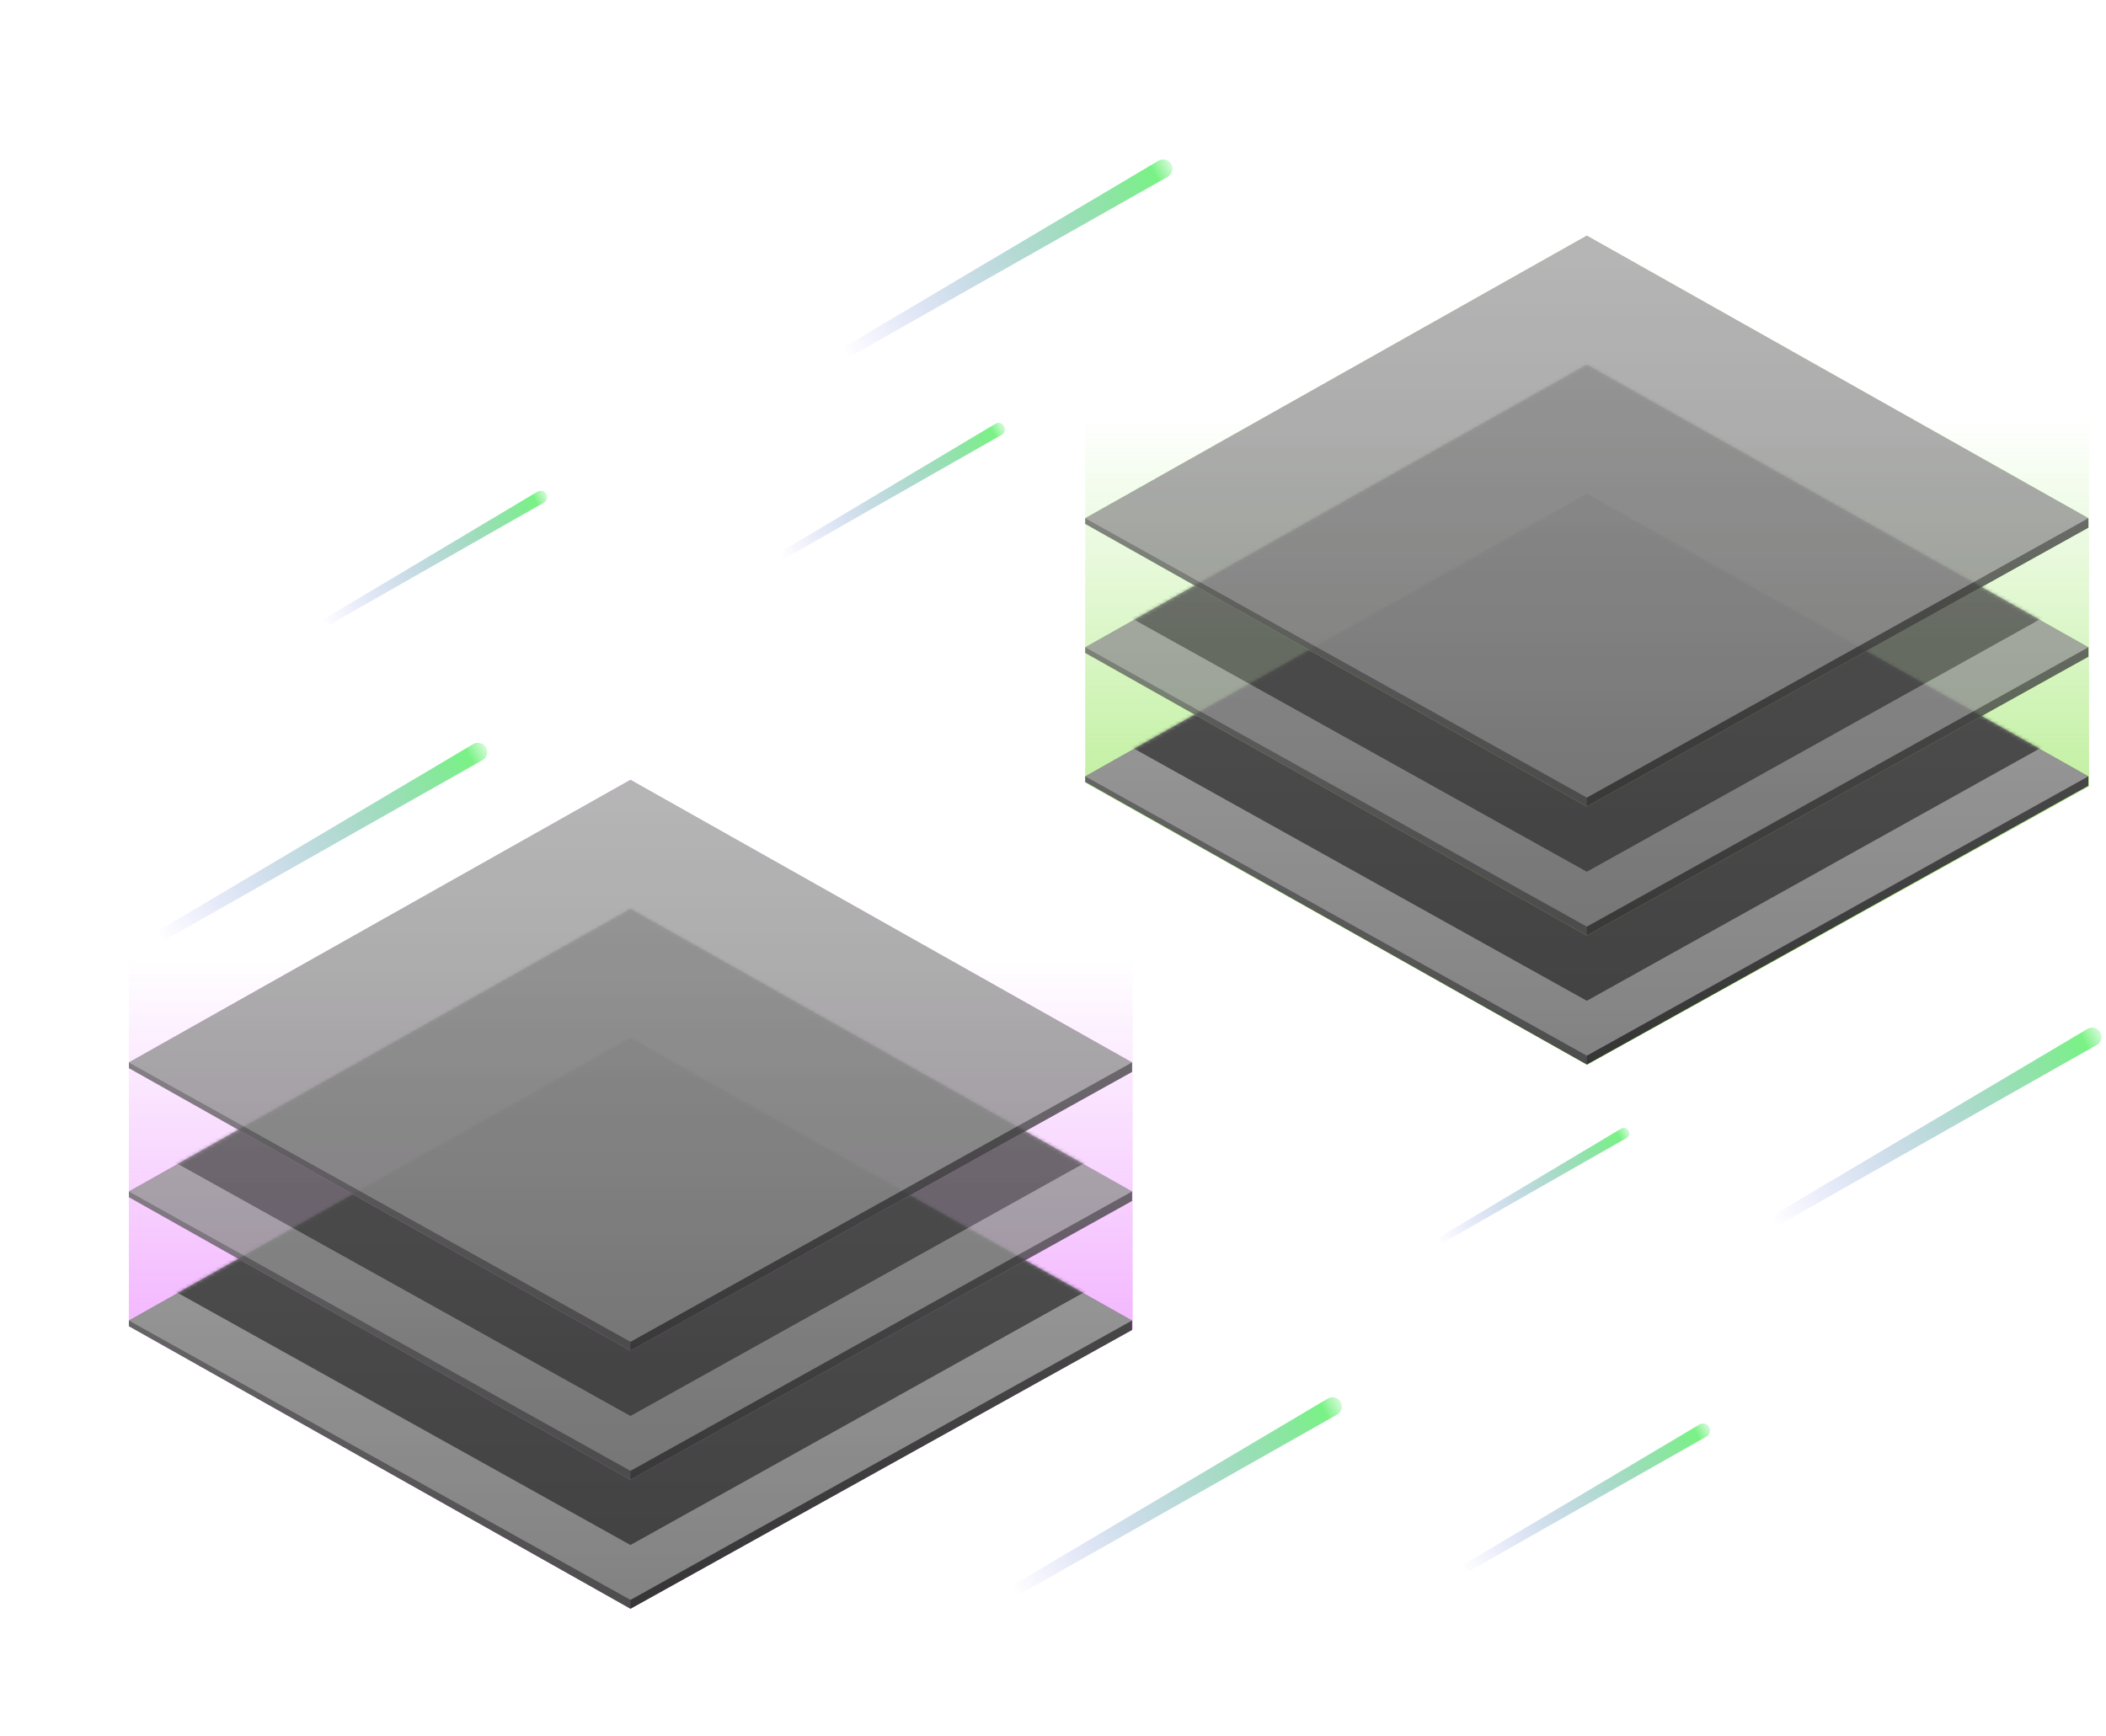 <svg width="621" height="512" fill="none" xmlns="http://www.w3.org/2000/svg"><g filter="url(#filter0_d)"><path d="M38 390.832V183.168L186 100l148 83.168v208.773L186 474 38 390.832z" fill="url(#paint0_linear)"/></g><path d="M38.006 391.092v-1.659l147.901-83.33 147.901 83.33v2.77l-147.901 82.219-147.901-83.33z" fill="#EA80FF"/><path d="M38.006 391.092v-1.659l147.901-83.33 147.901 83.33v2.77l-147.901 82.219-147.901-83.33z" fill="url(#paint1_linear)" style="mix-blend-mode:soft-light"/><path d="M333.807 392.204l-147.901 82.218v-2.575l147.901-82.423v2.78z" fill="#000" opacity=".3"/><path d="M185.909 306.101l147.882 83.321-147.884 82.386L38 389.435l147.909-83.334z" fill="#fff" opacity=".3"/><mask id="a" maskUnits="userSpaceOnUse" x="38" y="306" width="296" height="166"><path d="M185.909 306.101l147.882 83.321-147.884 82.386L38 389.435l147.909-83.334z" fill="#fff" opacity=".5"/></mask><g mask="url(#a)"><g style="mix-blend-mode:overlay" filter="url(#filter1_f)"><path d="M185.909 289.903l147.882 83.322-147.884 82.385L38 373.238l147.909-83.335z" fill="#000"/></g><g style="mix-blend-mode:multiply" opacity=".3" filter="url(#filter2_f)"><path d="M185.909 289.903l147.882 83.322-147.884 82.385L38 373.238l147.909-83.335z" fill="#000" style="mix-blend-mode:multiply"/></g></g><g opacity=".8"><path d="M38.006 353.037v-1.659l147.901-83.33 147.901 83.33v2.77l-147.901 82.219-147.901-83.33z" fill="#EA80FF"/><path d="M38.006 353.037v-1.659l147.901-83.33 147.901 83.33v2.77l-147.901 82.219-147.901-83.33z" fill="url(#paint2_linear)" style="mix-blend-mode:soft-light"/><path d="M333.807 354.149l-147.901 82.218v-2.575l147.901-82.423v2.78z" fill="#000" opacity=".3"/><path d="M185.909 268.046l147.882 83.321-147.884 82.386L38 351.38l147.909-83.334z" fill="#fff" opacity=".3"/><mask id="b" maskUnits="userSpaceOnUse" x="38" y="268" width="296" height="166"><path d="M185.909 268.046l147.882 83.321-147.884 82.386L38 351.38l147.909-83.334z" fill="#fff" opacity=".5"/></mask><g mask="url(#b)"><g style="mix-blend-mode:overlay" filter="url(#filter3_f)"><path d="M185.909 251.848l147.882 83.322-147.884 82.386L38 335.183l147.909-83.335z" fill="#000"/></g><g style="mix-blend-mode:multiply" opacity=".3" filter="url(#filter4_f)"><path d="M185.909 251.848l147.882 83.322-147.884 82.386L38 335.183l147.909-83.335z" fill="#000" style="mix-blend-mode:multiply"/></g></g></g><g opacity=".8"><path d="M38.006 314.982v-1.659l147.901-83.33 147.901 83.33v2.77l-147.901 82.219-147.901-83.33z" fill="#EA80FF"/><path d="M38.006 314.982v-1.659l147.901-83.33 147.901 83.33v2.77l-147.901 82.219-147.901-83.33z" fill="url(#paint3_linear)" style="mix-blend-mode:soft-light"/><path d="M333.807 316.094l-147.901 82.218v-2.574l147.901-82.424v2.78z" fill="#000" opacity=".3"/><path d="M185.909 229.991l147.882 83.322-147.884 82.385L38 313.325l147.909-83.334z" fill="#fff" opacity=".3"/></g><path d="M320 230.832V33.168L468-50l148 83.168V231.94L468 314l-148-83.168z" fill="url(#paint4_linear)"/><path d="M320.006 230.601v-1.66l147.901-83.33 147.901 83.33v2.771l-147.901 82.219-147.901-83.33z" fill="#95E65C"/><path d="M320.006 230.601v-1.66l147.901-83.33 147.901 83.33v2.771l-147.901 82.219-147.901-83.33z" fill="url(#paint5_linear)" style="mix-blend-mode:soft-light"/><path d="M615.807 231.713l-147.901 82.218v-2.575l147.901-82.423v2.78z" fill="#000" opacity=".3"/><path d="M467.909 145.609l147.882 83.322-147.884 82.386L320 228.944l147.909-83.335z" fill="#fff" opacity=".3"/><mask id="c" maskUnits="userSpaceOnUse" x="320" y="145" width="296" height="167"><path d="M467.909 145.609l147.882 83.322-147.884 82.386L320 228.944l147.909-83.335z" fill="#fff" opacity=".5"/></mask><g mask="url(#c)"><g style="mix-blend-mode:overlay" filter="url(#filter5_f)"><path d="M467.909 129.412l147.882 83.322-147.884 82.385L320 212.746l147.909-83.334z" fill="#000"/></g><g style="mix-blend-mode:multiply" opacity=".3" filter="url(#filter6_f)"><path d="M467.909 129.412l147.882 83.322-147.884 82.385L320 212.746l147.909-83.334z" fill="#000" style="mix-blend-mode:multiply"/></g></g><g opacity=".8"><path d="M320.006 192.546v-1.66l147.901-83.33 147.901 83.33v2.771l-147.901 82.219-147.901-83.33z" fill="#95E65C"/><path d="M320.006 192.546v-1.66l147.901-83.33 147.901 83.33v2.771l-147.901 82.219-147.901-83.33z" fill="url(#paint6_linear)" style="mix-blend-mode:soft-light"/><path d="M615.807 193.658l-147.901 82.218v-2.575l147.901-82.424v2.781z" fill="#000" opacity=".3"/><path d="M467.909 107.555l147.882 83.321-147.884 82.386L320 190.889l147.909-83.334z" fill="#fff" opacity=".3"/><mask id="d" maskUnits="userSpaceOnUse" x="320" y="107" width="296" height="167"><path d="M467.909 107.555l147.882 83.321-147.884 82.386L320 190.889l147.909-83.334z" fill="#fff" opacity=".5"/></mask><g mask="url(#d)"><g style="mix-blend-mode:overlay" filter="url(#filter7_f)"><path d="M467.909 91.357l147.882 83.322-147.884 82.385L320 174.691l147.909-83.334z" fill="#000"/></g><g style="mix-blend-mode:multiply" opacity=".3" filter="url(#filter8_f)"><path d="M467.909 91.357l147.882 83.322-147.884 82.385L320 174.691l147.909-83.334z" fill="#000" style="mix-blend-mode:multiply"/></g></g></g><g opacity=".8"><path d="M320.006 154.491v-1.659l147.901-83.33 147.901 83.33v2.77l-147.901 82.219-147.901-83.33z" fill="#95E65C"/><path d="M320.006 154.491v-1.659l147.901-83.33 147.901 83.33v2.77l-147.901 82.219-147.901-83.33z" fill="url(#paint7_linear)" style="mix-blend-mode:soft-light"/><path d="M615.807 155.603l-147.901 82.218v-2.575l147.901-82.423v2.78z" fill="#000" opacity=".3"/><path d="M467.909 69.5l147.882 83.321-147.884 82.386L320 152.834 467.909 69.5z" fill="#fff" opacity=".3"/></g><path d="M298.982 469.275a1.661 1.661 0 01.569-2.298l92.004-54.555a2.733 2.733 0 112.741 4.73l-93.079 52.7a1.661 1.661 0 01-2.235-.577z" fill="url(#paint8_linear)"/><path d="M522.982 360.275a1.661 1.661 0 01.569-2.298l92.004-54.555a2.733 2.733 0 112.741 4.73l-93.079 52.7a1.661 1.661 0 01-2.235-.577z" fill="url(#paint9_linear)"/><path d="M424.153 366.165a.98.98 0 01.335-1.349l53.527-31.979a1.588 1.588 0 012.201.586c.433.77.162 1.749-.605 2.187l-54.154 30.891a.965.965 0 01-1.304-.336z" fill="url(#paint10_linear)"/><path d="M46.982 276.275a1.661 1.661 0 01.57-2.298l92.003-54.555a2.733 2.733 0 112.741 4.73l-93.079 52.7a1.662 1.662 0 01-2.235-.577z" fill="url(#paint11_linear)"/><path d="M95.352 184.022a1.147 1.147 0 01.392-1.58l62.758-37.462a1.861 1.861 0 012.579.687c.508.902.19 2.049-.709 2.561L96.88 184.416a1.131 1.131 0 01-1.528-.394z" fill="url(#paint12_linear)"/><path d="M248.982 104.275a1.661 1.661 0 01.569-2.298l92.004-54.555a2.734 2.734 0 112.741 4.73l-93.079 52.7a1.661 1.661 0 01-2.235-.577z" fill="url(#paint13_linear)"/><path d="M230.352 164.022a1.147 1.147 0 01.392-1.58l62.758-37.462a1.861 1.861 0 012.579.687c.508.902.19 2.049-.709 2.561l-63.491 36.188c-.534.304-1.21.13-1.529-.394z" fill="url(#paint14_linear)"/><path d="M431.491 462.926a1.255 1.255 0 01.43-1.733l69.225-41.12a2.057 2.057 0 012.841.756 2.064 2.064 0 01-.778 2.809l-70.035 39.723c-.586.332-1.33.14-1.683-.435z" fill="url(#paint15_linear)"/><defs><linearGradient id="paint0_linear" x1="186" y1="160" x2="186" y2="474" gradientUnits="userSpaceOnUse"><stop offset=".391" stop-color="#EA80FF" stop-opacity="0"/><stop offset="1" stop-color="#EA80FF"/></linearGradient><linearGradient id="paint1_linear" x1="185.907" y1="474.422" x2="185.907" y2="-161.005" gradientUnits="userSpaceOnUse"><stop stop-color="#4D4D4D"/><stop offset="1" stop-color="#fff"/></linearGradient><linearGradient id="paint2_linear" x1="185.907" y1="436.367" x2="185.907" y2="-199.06" gradientUnits="userSpaceOnUse"><stop stop-color="#4D4D4D"/><stop offset="1" stop-color="#fff"/></linearGradient><linearGradient id="paint3_linear" x1="185.907" y1="398.312" x2="185.907" y2="-237.115" gradientUnits="userSpaceOnUse"><stop stop-color="#4D4D4D"/><stop offset="1" stop-color="#fff"/></linearGradient><linearGradient id="paint4_linear" x1="468" y1="0" x2="468" y2="314" gradientUnits="userSpaceOnUse"><stop offset=".391" stop-color="#95E55C" stop-opacity="0"/><stop offset="1" stop-color="#95E55C"/></linearGradient><linearGradient id="paint5_linear" x1="467.907" y1="313.931" x2="467.907" y2="-321.496" gradientUnits="userSpaceOnUse"><stop stop-color="#4D4D4D"/><stop offset="1" stop-color="#fff"/></linearGradient><linearGradient id="paint6_linear" x1="467.907" y1="275.876" x2="467.907" y2="-359.551" gradientUnits="userSpaceOnUse"><stop stop-color="#4D4D4D"/><stop offset="1" stop-color="#fff"/></linearGradient><linearGradient id="paint7_linear" x1="467.907" y1="237.821" x2="467.907" y2="-397.606" gradientUnits="userSpaceOnUse"><stop stop-color="#4D4D4D"/><stop offset="1" stop-color="#fff"/></linearGradient><linearGradient id="paint8_linear" x1="297.084" y1="465.972" x2="397.281" y2="411.344" gradientUnits="userSpaceOnUse"><stop stop-color="#7878EB" stop-opacity="0"/><stop offset=".927" stop-color="#79F285"/><stop offset="1" stop-color="#fff"/></linearGradient><linearGradient id="paint9_linear" x1="521.084" y1="356.972" x2="621.281" y2="302.344" gradientUnits="userSpaceOnUse"><stop stop-color="#7878EB" stop-opacity="0"/><stop offset=".927" stop-color="#79F285"/><stop offset="1" stop-color="#fff"/></linearGradient><linearGradient id="paint10_linear" x1="423.049" y1="364.228" x2="481.552" y2="332.571" gradientUnits="userSpaceOnUse"><stop stop-color="#7878EB" stop-opacity="0"/><stop offset=".927" stop-color="#79F285"/><stop offset="1" stop-color="#fff"/></linearGradient><linearGradient id="paint11_linear" x1="45.084" y1="272.972" x2="145.281" y2="218.344" gradientUnits="userSpaceOnUse"><stop stop-color="#7878EB" stop-opacity="0"/><stop offset=".927" stop-color="#79F285"/><stop offset="1" stop-color="#fff"/></linearGradient><linearGradient id="paint12_linear" x1="94.057" y1="181.753" x2="162.621" y2="144.62" gradientUnits="userSpaceOnUse"><stop stop-color="#7878EB" stop-opacity="0"/><stop offset=".927" stop-color="#79F285"/><stop offset="1" stop-color="#fff"/></linearGradient><linearGradient id="paint13_linear" x1="247.084" y1="100.972" x2="347.281" y2="46.344" gradientUnits="userSpaceOnUse"><stop stop-color="#7878EB" stop-opacity="0"/><stop offset=".927" stop-color="#79F285"/><stop offset="1" stop-color="#fff"/></linearGradient><linearGradient id="paint14_linear" x1="229.057" y1="161.753" x2="297.621" y2="124.62" gradientUnits="userSpaceOnUse"><stop stop-color="#7878EB" stop-opacity="0"/><stop offset=".927" stop-color="#79F285"/><stop offset="1" stop-color="#fff"/></linearGradient><linearGradient id="paint15_linear" x1="430.063" y1="460.436" x2="505.517" y2="419.372" gradientUnits="userSpaceOnUse"><stop stop-color="#7878EB" stop-opacity="0"/><stop offset=".927" stop-color="#79F285"/><stop offset="1" stop-color="#fff"/></linearGradient><filter id="filter0_d" x=".162" y="62.162" width="371.676" height="449.676" filterUnits="userSpaceOnUse" color-interpolation-filters="sRGB"><feFlood flood-opacity="0" result="BackgroundImageFix"/><feColorMatrix in="SourceAlpha" values="0 0 0 0 0 0 0 0 0 0 0 0 0 0 0 0 0 0 127 0"/><feOffset/><feGaussianBlur stdDeviation="18.919"/><feColorMatrix values="0 0 0 0 0.996 0 0 0 0 0.596 0 0 0 0 0.898 0 0 0 1 0"/><feBlend mode="soft-light" in2="BackgroundImageFix" result="effect1_dropShadow"/><feBlend in="SourceGraphic" in2="effect1_dropShadow" result="shape"/></filter><filter id="filter1_f" x="17.436" y="269.339" width="336.92" height="206.836" filterUnits="userSpaceOnUse" color-interpolation-filters="sRGB"><feFlood flood-opacity="0" result="BackgroundImageFix"/><feBlend in="SourceGraphic" in2="BackgroundImageFix" result="shape"/><feGaussianBlur stdDeviation="10.282" result="effect1_foregroundBlur"/></filter><filter id="filter2_f" x="17.436" y="269.339" width="336.92" height="206.836" filterUnits="userSpaceOnUse" color-interpolation-filters="sRGB"><feFlood flood-opacity="0" result="BackgroundImageFix"/><feBlend in="SourceGraphic" in2="BackgroundImageFix" result="shape"/><feGaussianBlur stdDeviation="10.282" result="effect1_foregroundBlur"/></filter><filter id="filter3_f" x="17.436" y="231.284" width="336.92" height="206.836" filterUnits="userSpaceOnUse" color-interpolation-filters="sRGB"><feFlood flood-opacity="0" result="BackgroundImageFix"/><feBlend in="SourceGraphic" in2="BackgroundImageFix" result="shape"/><feGaussianBlur stdDeviation="10.282" result="effect1_foregroundBlur"/></filter><filter id="filter4_f" x="17.436" y="231.284" width="336.92" height="206.836" filterUnits="userSpaceOnUse" color-interpolation-filters="sRGB"><feFlood flood-opacity="0" result="BackgroundImageFix"/><feBlend in="SourceGraphic" in2="BackgroundImageFix" result="shape"/><feGaussianBlur stdDeviation="10.282" result="effect1_foregroundBlur"/></filter><filter id="filter5_f" x="299.436" y="108.848" width="336.92" height="206.836" filterUnits="userSpaceOnUse" color-interpolation-filters="sRGB"><feFlood flood-opacity="0" result="BackgroundImageFix"/><feBlend in="SourceGraphic" in2="BackgroundImageFix" result="shape"/><feGaussianBlur stdDeviation="10.282" result="effect1_foregroundBlur"/></filter><filter id="filter6_f" x="299.436" y="108.848" width="336.92" height="206.836" filterUnits="userSpaceOnUse" color-interpolation-filters="sRGB"><feFlood flood-opacity="0" result="BackgroundImageFix"/><feBlend in="SourceGraphic" in2="BackgroundImageFix" result="shape"/><feGaussianBlur stdDeviation="10.282" result="effect1_foregroundBlur"/></filter><filter id="filter7_f" x="299.436" y="70.793" width="336.92" height="206.836" filterUnits="userSpaceOnUse" color-interpolation-filters="sRGB"><feFlood flood-opacity="0" result="BackgroundImageFix"/><feBlend in="SourceGraphic" in2="BackgroundImageFix" result="shape"/><feGaussianBlur stdDeviation="10.282" result="effect1_foregroundBlur"/></filter><filter id="filter8_f" x="299.436" y="70.793" width="336.92" height="206.836" filterUnits="userSpaceOnUse" color-interpolation-filters="sRGB"><feFlood flood-opacity="0" result="BackgroundImageFix"/><feBlend in="SourceGraphic" in2="BackgroundImageFix" result="shape"/><feGaussianBlur stdDeviation="10.282" result="effect1_foregroundBlur"/></filter></defs></svg>